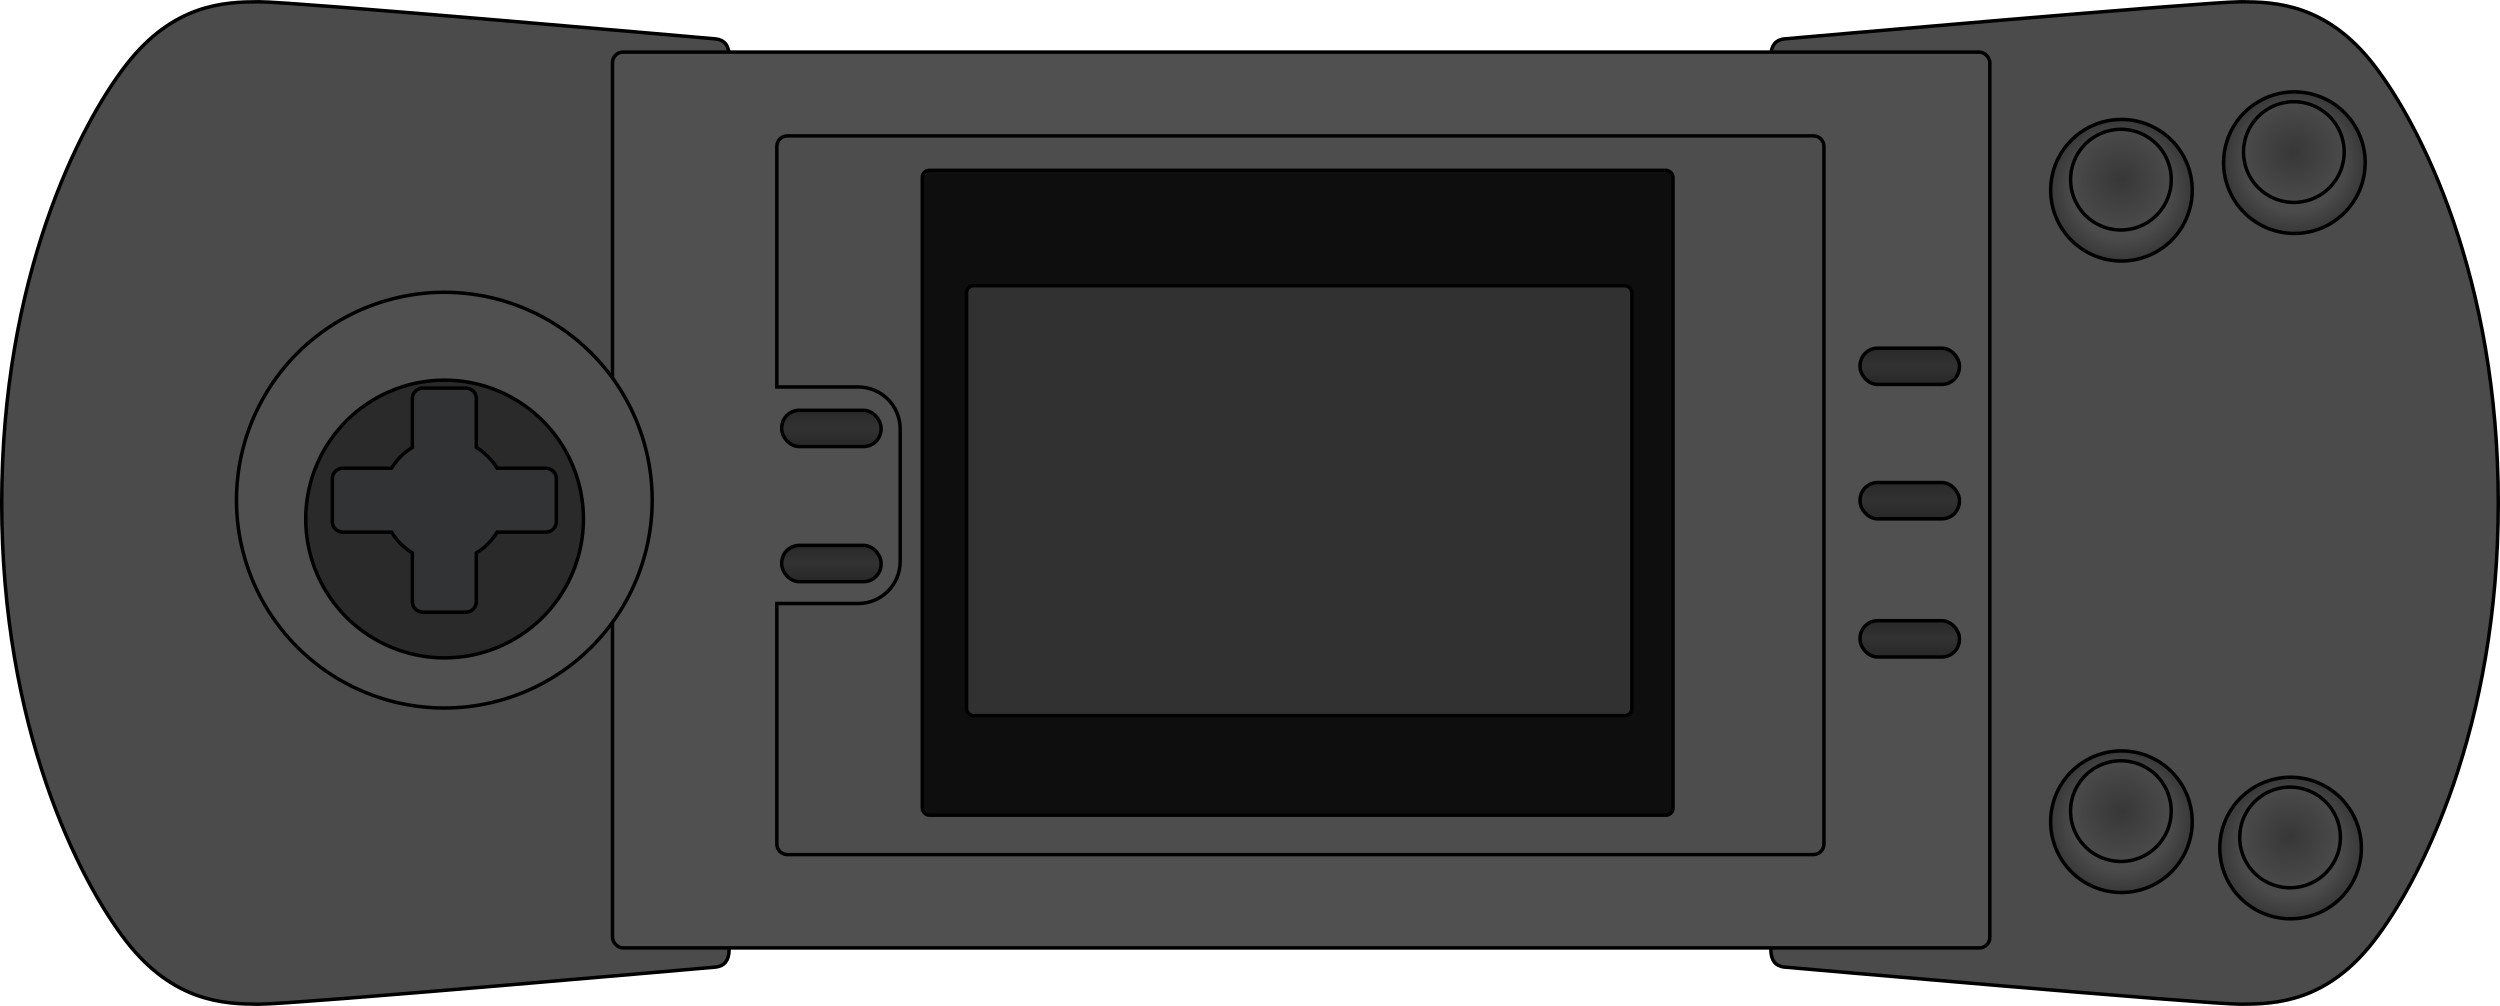 <?xml version="1.0" encoding="UTF-8" standalone="no"?>
<!-- Created with Inkscape (http://www.inkscape.org/) -->

<svg
   xmlns:dc="http://purl.org/dc/elements/1.1/"
   xmlns:cc="http://creativecommons.org/ns#"
   xmlns:rdf="http://www.w3.org/1999/02/22-rdf-syntax-ns#"
   xmlns:svg="http://www.w3.org/2000/svg"
   xmlns="http://www.w3.org/2000/svg"
   xmlns:xlink="http://www.w3.org/1999/xlink"
   version="1.1"
   width="712.531"
   height="286.719"
   id="svg5319">
  <defs
     id="defs5321">
    <radialGradient
       cx="642.281"
       cy="12674.295"
       r="20.674"
       fx="642.281"
       fy="12674.295"
       id="radialGradient5091-5"
       xlink:href="#linearGradient5085-4"
       gradientUnits="userSpaceOnUse" />
    <linearGradient
       id="linearGradient5085-4">
      <stop
         id="stop5087-3"
         style="stop-color:#4b4b4b;stop-opacity:1"
         offset="0" />
      <stop
         id="stop5093-1"
         style="stop-color:#4b4b4b;stop-opacity:1"
         offset="0.67" />
      <stop
         id="stop5089-2"
         style="stop-color:#373737;stop-opacity:1"
         offset="1" />
    </linearGradient>
    <radialGradient
       cx="642.281"
       cy="12674.295"
       r="20.877"
       fx="642.281"
       fy="12674.295"
       id="radialGradient5139-1"
       xlink:href="#linearGradient5095-3"
       gradientUnits="userSpaceOnUse" />
    <linearGradient
       id="linearGradient5095-3">
      <stop
         id="stop5097-4"
         style="stop-color:#373737;stop-opacity:1"
         offset="0" />
      <stop
         id="stop5099-1"
         style="stop-color:#4b4b4b;stop-opacity:1"
         offset="1" />
    </linearGradient>
    <radialGradient
       cx="642.281"
       cy="12674.295"
       r="20.674"
       fx="642.281"
       fy="12674.295"
       id="radialGradient5091-1"
       xlink:href="#linearGradient5085-6"
       gradientUnits="userSpaceOnUse" />
    <linearGradient
       id="linearGradient5085-6">
      <stop
         id="stop5087-8"
         style="stop-color:#4b4b4b;stop-opacity:1"
         offset="0" />
      <stop
         id="stop5093-5"
         style="stop-color:#4b4b4b;stop-opacity:1"
         offset="0.67" />
      <stop
         id="stop5089-7"
         style="stop-color:#373737;stop-opacity:1"
         offset="1" />
    </linearGradient>
    <radialGradient
       cx="642.281"
       cy="12674.295"
       r="20.877"
       fx="642.281"
       fy="12674.295"
       id="radialGradient5139"
       xlink:href="#linearGradient5095-1"
       gradientUnits="userSpaceOnUse" />
    <linearGradient
       id="linearGradient5095-1">
      <stop
         id="stop5097-8"
         style="stop-color:#373737;stop-opacity:1"
         offset="0" />
      <stop
         id="stop5099-9"
         style="stop-color:#4b4b4b;stop-opacity:1"
         offset="1" />
    </linearGradient>
    <radialGradient
       cx="642.281"
       cy="12674.295"
       r="20.674"
       fx="642.281"
       fy="12674.295"
       id="radialGradient5113"
       xlink:href="#linearGradient5085"
       gradientUnits="userSpaceOnUse" />
    <linearGradient
       id="linearGradient5085">
      <stop
         id="stop5087"
         style="stop-color:#4b4b4b;stop-opacity:1"
         offset="0" />
      <stop
         id="stop5093"
         style="stop-color:#4b4b4b;stop-opacity:1"
         offset="0.67" />
      <stop
         id="stop5089"
         style="stop-color:#373737;stop-opacity:1"
         offset="1" />
    </linearGradient>
    <radialGradient
       cx="642.281"
       cy="12674.295"
       r="20.877"
       fx="642.281"
       fy="12674.295"
       id="radialGradient5115"
       xlink:href="#linearGradient5095"
       gradientUnits="userSpaceOnUse" />
    <linearGradient
       id="linearGradient5095">
      <stop
         id="stop5097"
         style="stop-color:#373737;stop-opacity:1"
         offset="0" />
      <stop
         id="stop5099"
         style="stop-color:#4b4b4b;stop-opacity:1"
         offset="1" />
    </linearGradient>
    <radialGradient
       cx="642.281"
       cy="12674.295"
       r="20.674"
       fx="642.281"
       fy="12674.295"
       id="radialGradient5091"
       xlink:href="#linearGradient5085"
       gradientUnits="userSpaceOnUse" />
    <linearGradient
       id="linearGradient5241">
      <stop
         id="stop5243"
         style="stop-color:#4b4b4b;stop-opacity:1"
         offset="0" />
      <stop
         id="stop5245"
         style="stop-color:#4b4b4b;stop-opacity:1"
         offset="0.67" />
      <stop
         id="stop5247"
         style="stop-color:#373737;stop-opacity:1"
         offset="1" />
    </linearGradient>
    <radialGradient
       cx="642.281"
       cy="12674.295"
       r="20.877"
       fx="642.281"
       fy="12674.295"
       id="radialGradient5101"
       xlink:href="#linearGradient5095"
       gradientUnits="userSpaceOnUse" />
    <linearGradient
       id="linearGradient5250">
      <stop
         id="stop5252"
         style="stop-color:#373737;stop-opacity:1"
         offset="0" />
      <stop
         id="stop5254"
         style="stop-color:#4b4b4b;stop-opacity:1"
         offset="1" />
    </linearGradient>
    <linearGradient
       x1="285.029"
       y1="12720.964"
       x2="285.029"
       y2="12731.393"
       id="linearGradient5079"
       xlink:href="#linearGradient5022-4"
       gradientUnits="userSpaceOnUse"
       gradientTransform="translate(105.826,-12149.522)" />
    <linearGradient
       id="linearGradient5022-4">
      <stop
         id="stop5024-2"
         style="stop-color:#282828;stop-opacity:1"
         offset="0" />
      <stop
         id="stop5030-3"
         style="stop-color:#323232;stop-opacity:1"
         offset="0.5" />
      <stop
         id="stop5026-2"
         style="stop-color:#282828;stop-opacity:1"
         offset="1" />
    </linearGradient>
    <linearGradient
       x1="285.029"
       y1="12720.964"
       x2="285.029"
       y2="12731.393"
       id="linearGradient5075"
       xlink:href="#linearGradient5022-4"
       gradientUnits="userSpaceOnUse"
       gradientTransform="translate(105.826,-12188.898)" />
    <linearGradient
       id="linearGradient5262">
      <stop
         id="stop5264"
         style="stop-color:#282828;stop-opacity:1"
         offset="0" />
      <stop
         id="stop5266"
         style="stop-color:#323232;stop-opacity:1"
         offset="0.5" />
      <stop
         id="stop5268"
         style="stop-color:#282828;stop-opacity:1"
         offset="1" />
    </linearGradient>
    <linearGradient
       x1="285.029"
       y1="12720.964"
       x2="285.029"
       y2="12731.393"
       id="linearGradient5052"
       xlink:href="#linearGradient5022-4"
       gradientUnits="userSpaceOnUse"
       gradientTransform="translate(105.826,-12227.202)" />
    <linearGradient
       id="linearGradient5271">
      <stop
         id="stop5273"
         style="stop-color:#282828;stop-opacity:1"
         offset="0" />
      <stop
         id="stop5275"
         style="stop-color:#323232;stop-opacity:1"
         offset="0.5" />
      <stop
         id="stop5277"
         style="stop-color:#282828;stop-opacity:1"
         offset="1" />
    </linearGradient>
    <linearGradient
       x1="285.029"
       y1="12720.964"
       x2="285.029"
       y2="12731.393"
       id="linearGradient5034"
       xlink:href="#linearGradient5022"
       gradientUnits="userSpaceOnUse"
       gradientTransform="translate(-201.512,-12170.993)" />
    <linearGradient
       id="linearGradient5022">
      <stop
         id="stop5024"
         style="stop-color:#282828;stop-opacity:1"
         offset="0" />
      <stop
         id="stop5030"
         style="stop-color:#323232;stop-opacity:1"
         offset="0.5" />
      <stop
         id="stop5026"
         style="stop-color:#282828;stop-opacity:1"
         offset="1" />
    </linearGradient>
    <linearGradient
       x1="285.029"
       y1="12720.964"
       x2="285.029"
       y2="12731.393"
       id="linearGradient5028"
       xlink:href="#linearGradient5022"
       gradientUnits="userSpaceOnUse"
       gradientTransform="translate(-201.512,-12209.492)" />
    <linearGradient
       id="linearGradient5285">
      <stop
         id="stop5287"
         style="stop-color:#282828;stop-opacity:1"
         offset="0" />
      <stop
         id="stop5289"
         style="stop-color:#323232;stop-opacity:1"
         offset="0.5" />
      <stop
         id="stop5291"
         style="stop-color:#282828;stop-opacity:1"
         offset="1" />
    </linearGradient>
  </defs>
  <g
     transform="translate(153.406,-394.719)"
     id="layer1">
    <path
       d="m 350.845,474.008 0.461,-63.119 c 0,-3.348 1.435,-4.739 3.686,-5.068 0,0 120.576,-10.637 130.384,-10.597 9.808,0.04 24.322,0.615 37.779,17.969 13.457,17.353 35.475,60.813 35.475,124.884 0,64.071 -22.018,107.531 -35.475,124.883 -13.457,17.354 -27.971,17.928 -37.779,17.969 -9.808,0.04 -130.384,-10.597 -130.384,-10.597 -2.25,-0.329 -3.686,-1.72 -3.686,-5.068 l -0.461,-63.119 z"
       id="path4968"
       style="fill:#4b4b4b;fill-opacity:1;stroke:#000000;stroke-width:1px;stroke-linecap:butt;stroke-linejoin:miter;stroke-opacity:1" />
    <path
       d="m 54.87,474.008 -0.461,-63.119 c 0,-3.348 -1.435,-4.739 -3.686,-5.068 0,0 -120.576,-10.637 -130.384,-10.597 -9.808,0.04 -24.322,0.615 -37.779,17.969 -13.457,17.353 -35.475,60.813 -35.475,124.884 0,64.071 22.018,107.531 35.475,124.883 13.457,17.354 27.971,17.928 37.779,17.969 9.808,0.04 130.384,-10.597 130.384,-10.597 2.25,-0.329 3.686,-1.72 3.686,-5.068 l 0.461,-63.119 z"
       id="path4972"
       style="fill:#4b4b4b;fill-opacity:1;stroke:#000000;stroke-width:1px;stroke-linecap:butt;stroke-linejoin:miter;stroke-opacity:1" />
    <rect
       width="392.56"
       height="255.305"
       rx="3"
       ry="3"
       x="21.164"
       y="409.573"
       id="rect4954"
       style="fill:#505050;fill-opacity:1;stroke:#000000;stroke-width:1;stroke-linecap:butt;stroke-linejoin:miter;stroke-miterlimit:4;stroke-opacity:1;stroke-dasharray:none;stroke-dashoffset:20" />
    <path
       d="m 71.001,433.445 c -1.662,0 -3,1.338 -3,3 l 0,68.562 23.156,0 c 6.648,0 12,5.353 12,12 l 0,37.719 c 0,6.648 -5.352,12 -12,12 l -23.156,0 0,68.563 c 0,1.662 1.338,3 3,3 l 292.437,0 c 1.662,0 3,-1.338 3,-3 l 0,-198.844 c 0,-1.662 -1.338,-3 -3,-3 l -292.437,0 z"
       id="rect4956"
       style="fill:#4d4d4d;fill-opacity:1;stroke:#000000;stroke-width:1;stroke-linecap:butt;stroke-linejoin:miter;stroke-miterlimit:4;stroke-opacity:1;stroke-dasharray:none;stroke-dashoffset:20" />
    <rect
       width="213.964"
       height="183.784"
       rx="2"
       ry="2"
       x="109.459"
       y="443.268"
       id="rect4961"
       style="fill:#0e0e0e;fill-opacity:1;stroke:#000000;stroke-width:1;stroke-linecap:butt;stroke-linejoin:miter;stroke-miterlimit:4;stroke-opacity:1;stroke-dasharray:none;stroke-dashoffset:20" />
    <rect
       width="189.64"
       height="122.523"
       rx="2"
       ry="2"
       x="122.071"
       y="476.151"
       id="rect4963"
       style="fill:#313131;fill-opacity:1;stroke:#000000;stroke-width:1;stroke-linecap:butt;stroke-linejoin:miter;stroke-miterlimit:4;stroke-opacity:1;stroke-dasharray:none;stroke-dashoffset:20" />
    <path
       d="m 222.817,12761.823 a 59.238,59.238 0 1 1 -118.477,0 59.238,59.238 0 1 1 118.477,0 z"
       transform="translate(-190.343,-12224.554)"
       id="path4974"
       style="fill:#505050;fill-opacity:1;stroke:#000000;stroke-width:1;stroke-linecap:butt;stroke-linejoin:miter;stroke-miterlimit:4;stroke-opacity:1;stroke-dasharray:none;stroke-dashoffset:20" />
    <path
       d="m 222.817,12761.823 a 59.238,59.238 0 1 1 -118.477,0 59.238,59.238 0 1 1 118.477,0 z"
       transform="matrix(0.668,0,0,0.668,-135.966,-7982.251)"
       id="path4976"
       style="fill:#2a2a2a;fill-opacity:1;stroke:#000000;stroke-width:1.498;stroke-linecap:butt;stroke-linejoin:miter;stroke-miterlimit:4;stroke-opacity:1;stroke-dasharray:none;stroke-dashoffset:20" />
    <path
       d="m -32.874,505.32 c -1.662,0 -3,1.338 -3,3 l 0,13.906 c -2.429,1.474 -4.464,3.509 -5.938,5.938 l -13.875,0 c -1.662,0 -3,1.338 -3,3 l 0,12.219 c 0,1.662 1.338,3 3,3 l 13.875,0 c 1.473,2.424 3.512,4.466 5.938,5.937 l 0,13.875 c 0,1.662 1.338,3 3,3 l 12.219,0 c 1.662,0 3,-1.338 3,-3 l 0,-13.875 c 2.425,-1.471 4.465,-3.513 5.938,-5.937 l 13.875,0 c 1.662,0 3,-1.338 3,-3 l 0,-12.219 c 0,-1.662 -1.338,-3 -3,-3 l -13.875,0 c -1.474,-2.429 -3.508,-4.464 -5.938,-5.938 l 0,-13.906 c 0,-1.662 -1.338,-3 -3,-3 l -12.219,0 z"
       id="path4978"
       style="fill:#323335;fill-opacity:1;stroke:#000000;stroke-width:1;stroke-linecap:butt;stroke-linejoin:miter;stroke-miterlimit:4;stroke-opacity:1;stroke-dasharray:none;stroke-dashoffset:20" />
    <rect
       width="28.315"
       height="10.344"
       rx="5.01"
       ry="5.01"
       x="69.397"
       y="511.659"
       id="rect4159-8-5-7-6"
       style="fill:url(#linearGradient5028);fill-opacity:1;stroke:#000000;stroke-width:1;stroke-linecap:butt;stroke-linejoin:miter;stroke-miterlimit:4;stroke-opacity:1;stroke-dasharray:none;stroke-dashoffset:0" />
    <rect
       width="28.315"
       height="10.344"
       rx="5.01"
       ry="5.01"
       x="69.397"
       y="550.158"
       id="rect5032"
       style="fill:url(#linearGradient5034);fill-opacity:1;stroke:#000000;stroke-width:1;stroke-linecap:butt;stroke-linejoin:miter;stroke-miterlimit:4;stroke-opacity:1;stroke-dasharray:none;stroke-dashoffset:0" />
    <rect
       width="28.315"
       height="10.344"
       rx="5.01"
       ry="5.01"
       x="376.735"
       y="493.948"
       id="rect4159-8-5-7-6-2"
       style="fill:url(#linearGradient5052);fill-opacity:1;stroke:#000000;stroke-width:1;stroke-linecap:butt;stroke-linejoin:miter;stroke-miterlimit:4;stroke-opacity:1;stroke-dasharray:none;stroke-dashoffset:0" />
    <rect
       width="28.315"
       height="10.344"
       rx="5.01"
       ry="5.01"
       x="376.735"
       y="532.252"
       id="rect5073"
       style="fill:url(#linearGradient5075);fill-opacity:1;stroke:#000000;stroke-width:1;stroke-linecap:butt;stroke-linejoin:miter;stroke-miterlimit:4;stroke-opacity:1;stroke-dasharray:none;stroke-dashoffset:0" />
    <rect
       width="28.315"
       height="10.344"
       rx="5.01"
       ry="5.01"
       x="376.735"
       y="571.628"
       id="rect5077"
       style="fill:url(#linearGradient5079);fill-opacity:1;stroke:#000000;stroke-width:1;stroke-linecap:butt;stroke-linejoin:miter;stroke-miterlimit:4;stroke-opacity:1;stroke-dasharray:none;stroke-dashoffset:0" />
    <g
       transform="translate(-201.512,-12209.492)"
       id="g5103">
      <path
         d="m 662.456,12674.295 a 20.174,20.174 0 1 1 -40.348,0 20.174,20.174 0 1 1 40.348,0 z"
         transform="translate(10.469,-15.863)"
         id="path5081"
         style="fill:url(#radialGradient5091);fill-opacity:1;stroke:#000000;stroke-width:1;stroke-linecap:butt;stroke-linejoin:miter;stroke-miterlimit:4;stroke-opacity:1;stroke-dasharray:none;stroke-dashoffset:20" />
      <path
         d="m 662.456,12674.295 a 20.174,20.174 0 1 1 -40.348,0 20.174,20.174 0 1 1 40.348,0 z"
         transform="matrix(0.711,0,0,0.711,195.935,3643.988)"
         id="path5083"
         style="fill:url(#radialGradient5101);fill-opacity:1;stroke:#000000;stroke-width:1.406;stroke-linecap:butt;stroke-linejoin:miter;stroke-miterlimit:4;stroke-opacity:1;stroke-dasharray:none;stroke-dashoffset:20" />
    </g>
    <g
       transform="translate(-152.226,-12217.349)"
       id="g5107">
      <path
         d="m 662.456,12674.295 a 20.174,20.174 0 1 1 -40.348,0 20.174,20.174 0 1 1 40.348,0 z"
         transform="translate(10.469,-15.863)"
         id="path5109"
         style="fill:url(#radialGradient5113);fill-opacity:1;stroke:#000000;stroke-width:1;stroke-linecap:butt;stroke-linejoin:miter;stroke-miterlimit:4;stroke-opacity:1;stroke-dasharray:none;stroke-dashoffset:20" />
      <path
         d="m 662.456,12674.295 a 20.174,20.174 0 1 1 -40.348,0 20.174,20.174 0 1 1 40.348,0 z"
         transform="matrix(0.711,0,0,0.711,195.935,3643.988)"
         id="path5111"
         style="fill:url(#radialGradient5115);fill-opacity:1;stroke:#000000;stroke-width:1.406;stroke-linecap:butt;stroke-linejoin:miter;stroke-miterlimit:4;stroke-opacity:1;stroke-dasharray:none;stroke-dashoffset:20" />
    </g>
    <g
       transform="translate(-201.522,-12029.515)"
       id="g5103-2">
      <path
         d="m 662.456,12674.295 a 20.174,20.174 0 1 1 -40.348,0 20.174,20.174 0 1 1 40.348,0 z"
         transform="translate(10.469,-15.863)"
         id="path5081-7"
         style="fill:url(#radialGradient5091-1);fill-opacity:1;stroke:#000000;stroke-width:1;stroke-linecap:butt;stroke-linejoin:miter;stroke-miterlimit:4;stroke-opacity:1;stroke-dasharray:none;stroke-dashoffset:20" />
      <path
         d="m 662.456,12674.295 a 20.174,20.174 0 1 1 -40.348,0 20.174,20.174 0 1 1 40.348,0 z"
         transform="matrix(0.711,0,0,0.711,195.935,3643.988)"
         id="path5083-9"
         style="fill:url(#radialGradient5139);fill-opacity:1;stroke:#000000;stroke-width:1.406;stroke-linecap:butt;stroke-linejoin:miter;stroke-miterlimit:4;stroke-opacity:1;stroke-dasharray:none;stroke-dashoffset:20" />
    </g>
    <g
       transform="translate(-153.308,-12022.015)"
       id="g5103-3">
      <path
         d="m 662.456,12674.295 a 20.174,20.174 0 1 1 -40.348,0 20.174,20.174 0 1 1 40.348,0 z"
         transform="translate(10.469,-15.863)"
         id="path5081-8"
         style="fill:url(#radialGradient5091-5);fill-opacity:1;stroke:#000000;stroke-width:1;stroke-linecap:butt;stroke-linejoin:miter;stroke-miterlimit:4;stroke-opacity:1;stroke-dasharray:none;stroke-dashoffset:20" />
      <path
         d="m 662.456,12674.295 a 20.174,20.174 0 1 1 -40.348,0 20.174,20.174 0 1 1 40.348,0 z"
         transform="matrix(0.711,0,0,0.711,195.935,3643.988)"
         id="path5083-7"
         style="fill:url(#radialGradient5139-1);fill-opacity:1;stroke:#000000;stroke-width:1.406;stroke-linecap:butt;stroke-linejoin:miter;stroke-miterlimit:4;stroke-opacity:1;stroke-dasharray:none;stroke-dashoffset:20" />
    </g>
  </g>
</svg>
